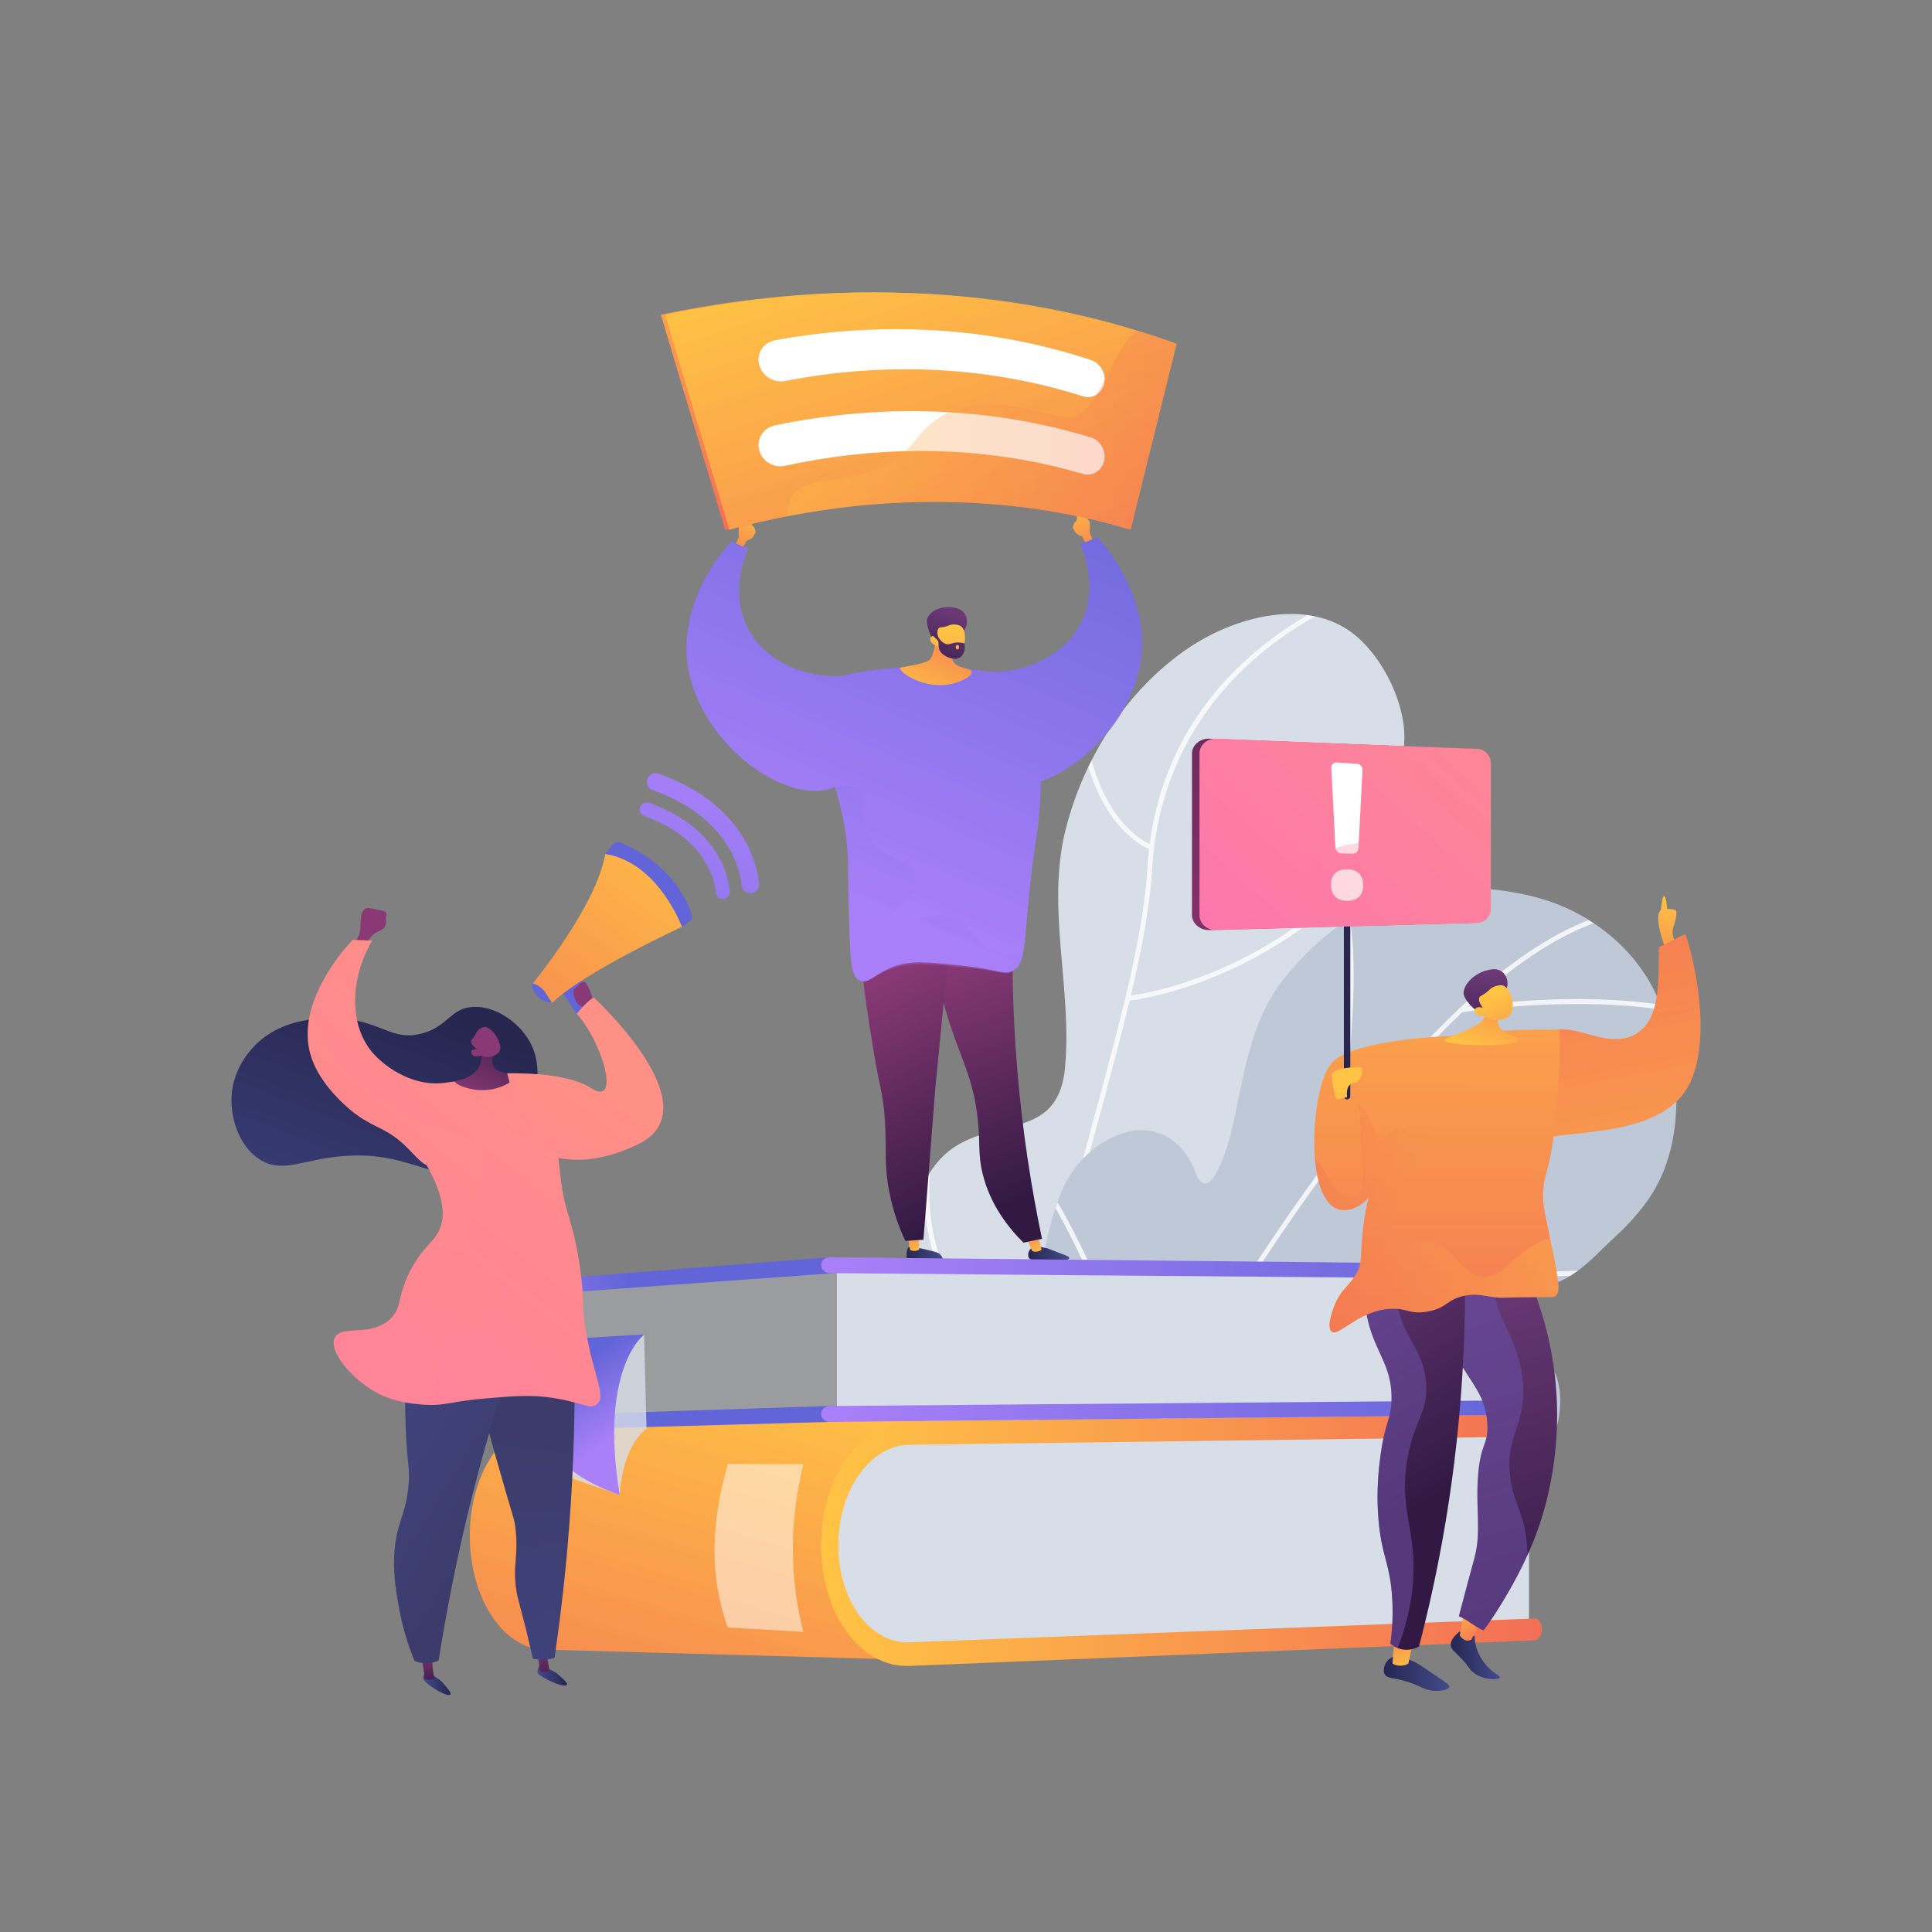 <svg xmlns="http://www.w3.org/2000/svg" xmlns:xlink="http://www.w3.org/1999/xlink" viewBox="0 0 3710 3710" xmlns:v="https://vecta.io/nano"><rect x="0" y="0" width="3710" height="3710" fill="#808080" stroke="none"/><style><![CDATA[.AM,.h,.O,.q,.c,.v,.AK,.Z,.R,.AX,.AZ{mix-blend-mode:multiply}.g,.E{mix-blend-mode:soft-light}.C{isolation:isolate}.Aa{opacity:.3}.Ab{fill:#d8dee8}]]></style><defs><clipPath id="A"><path d="M2692.44 1735.03l-28.67 2.8c-27.45 2.67-87.62 19.33-108.36-8.01-34.2-45.1 52.69-121.58 74.56-155.93 27.06-42.5 60.59-89.82 66.03-141.44 8.27-78.5-45.5-184.69-111.87-225.69-91.54-56.55-219.42-18.07-301.66 37.45-119.14 80.42-202.86 213.08-236.84 351.64-36.63 149.35 13.89 303.94-.59 455.31-22.75 237.92-359.95-65.19-294.06 560.44 14.55 138.11 38.27 289.2 115.87 407.58 32.18 49.09 96.51 117.31 160.63 113.37 90.91-5.58 86.85-134.2 115.06-193.58 32.97-69.4 90.49-124.24 154.41-165.25 81.3-52.17 175.56-98.83 207.88-197.33 20.99-63.96-10.6-129.84-51.01-179.59-22.27-27.42-69.74-58.78-62.63-99.18 5.9-33.51 52.99-58.14 77.55-75.8 75.52-54.34 148.95-112.89 216.11-177.35 60.27-57.85 162.2-145.59 153.95-239.59-6.64-75.65-84.8-75.31-146.36-69.84z" class="Ab"/></clipPath><clipPath id="B"><path d="M3196.58 1954.26c-31.81-114.64-132.52-201.46-247.74-231.43-70.15-18.25-155.8-24.42-227.35-11.97-100.64 17.52-183.71 83.17-248.46 159.26-76.08 89.4-83.2 200.2-110.4 310.25-5.33 21.58-40.5 140.39-67.14 70.76-37.14-97.1-119.96-79.97-119.98-79.97-64.8 13.4-114.61 60.99-138.57 120.87-64 159.95-44.22 367.73-30.68 535.39 6.37 78.86 16.18 157.31 27.87 235.49 2.89 19.33 16.77 35.2 35.56 40.6a49.92 49.92 0 0 0 51.7-15.5c13.22-15.44 27.07-29.62 39.89-42.09 123.3-119.99 316.35-137.75 479.25-144.93 95.11-4.19 173.47-10.24 256.34-61.31 34.43-21.22 71.86-47.28 87.82-86.06 14.44-35.08 17.25-95.16-4.5-127.78-27.09-40.63-87.24-38.07-123.05-68-57.86-48.36 93.47-82.01 123.95-91.81 48.6-15.62 80.82-54.38 117.23-87.99 27.81-25.67 53.96-53.61 74.14-85.77 61.65-98.23 54.07-230.08 24.13-338.01z" fill="#bfc8d6"/></clipPath><linearGradient id="C" x1="2060.31" y1="959.54" x2="2103.61" y2="1091.72" xlink:href="#AQ"><stop offset="0" stop-color="#ffc444"/><stop offset="1" stop-color="#f36f56"/></linearGradient><linearGradient id="D" x1="7400.11" y1="967.94" x2="7443.42" y2="1100.13" gradientTransform="translate(8851.1) rotate(-180) scale(1 -1)" xlink:href="#C"/><linearGradient id="E" x1="1889.71" y1="2405.89" x2="1958.55" y2="2405.89" gradientTransform="translate(3475.56 -160.45) rotate(174.85) scale(1 -1)" xlink:href="#AQ"><stop offset="0" stop-color="#444b8c"/><stop offset="1" stop-color="#26264f"/></linearGradient><linearGradient id="F" x1="1457.95" y1="2373.3" x2="1488.15" y2="2310.79" gradientTransform="translate(3059.63 -60.67) rotate(176.02) scale(1 -1)" xlink:href="#C"/><linearGradient id="G" x1="1472.38" y1="2351.13" x2="1548.58" y2="2351.13" gradientTransform="translate(2987.07 -210.66) rotate(167.68) scale(1 -1)" xlink:href="#E"/><linearGradient id="H" x1="1348.44" y1="2367.92" x2="1379.81" y2="2303" gradientTransform="translate(2993.59 -128.67) rotate(171.65) scale(1 -1)" xlink:href="#C"/><linearGradient id="I" x1="2027.272" y1="2281.386" x2="1855.154" y2="1829.774" xlink:href="#AQ"><stop offset="0" stop-color="#311944"/><stop offset="1" stop-color="#893976"/></linearGradient><linearGradient id="J" x1="1995.028" y1="2293.341" x2="1822.998" y2="1841.964" xlink:href="#I"/><linearGradient id="K" x1="1919.078" y1="2297.758" x2="1693.957" y2="1872.618" xlink:href="#I"/><linearGradient id="L" x1="1558.64" y1="1704.55" x2="1994.83" y2="696.69" xlink:href="#AQ"><stop offset="0" stop-color="#aa80f9"/><stop offset="1" stop-color="#6165d7"/></linearGradient><linearGradient id="M" x1="1719.47" y1="1826.63" x2="1990.46" y2="1200.48" xlink:href="#L"/><linearGradient id="N" x1="1759.103" y1="1357.793" x2="1857.421" y2="1178.291" xlink:href="#C"/><linearGradient id="O" x1="985.86" y1="1100.41" x2="933.8" y2="968.2" gradientTransform="translate(2808.6 252.48) rotate(-177.16) scale(1 -1)" xlink:href="#AQ"><stop offset="0" stop-color="#311944"/><stop offset="1" stop-color="#6b3976"/></linearGradient><linearGradient id="P" x1="1819.602" y1="1209.734" x2="1819.434" y2="1402.639" xlink:href="#C"/><linearGradient id="Q" x1="969.96" y1="1106.75" x2="917.85" y2="974.39" xlink:href="#O"/><linearGradient id="R" x1="1837.21" y1="1231.05" x2="1841" y2="1264.8" xlink:href="#AQ"><stop offset="0" stop-color="#ffc444"/><stop offset="1" stop-color="#f36f56"/></linearGradient><linearGradient id="S" x1="1800.78" y1="450.5" x2="1659.76" y2="1081.66" xlink:href="#C"/><linearGradient id="T" x1="1698.21" y1="436.2" x2="2024.77" y2="1432.92" xlink:href="#C"/><linearGradient id="U" x1="1511.22" y1="826.03" x2="2259.51" y2="826.03" xlink:href="#C"/><linearGradient id="V" x1="1452.39" y1="2578.88" x2="1146.4" y2="3609.6" xlink:href="#C"/><linearGradient id="W" x1="1576.82" y1="2957.92" x2="2960.83" y2="2957.92" xlink:href="#C"/><linearGradient id="X" x1="875.06" y1="2575.25" x2="1208.85" y2="2578.9" xlink:href="#L"/><linearGradient id="Y" x1="1576.82" y1="2435.12" x2="2960.83" y2="2435.12" xlink:href="#L"/><linearGradient id="Z" x1="1576.82" y1="2709.63" x2="2960.83" y2="2709.63" xlink:href="#L"/><linearGradient id="a" x1="1155.08" y1="2778.85" x2="1065.7" y2="2646.53" xlink:href="#L"/><linearGradient id="b" x1="739.1" y1="1905.2" x2="718.09" y2="1809" xlink:href="#I"/><linearGradient id="c" x1="-5439.49" y1="2630.78" x2="-5700.04" y2="1969.01" gradientTransform="translate(-4917.27 10.92) rotate(179.51) scale(1 -1)" xlink:href="#E"/><linearGradient id="d" x1="6459.1" y1="3256.79" x2="6515.49" y2="3256.79" gradientTransform="translate(-5454.47 15.66) rotate(-.49)" xlink:href="#E"/><linearGradient id="e" x1="1052.996" y1="3242.726" x2="1037.724" y2="3150.253" xlink:href="#I"/><linearGradient id="f" x1="6239.22" y1="3270.06" x2="6291.75" y2="3270.06" gradientTransform="translate(-5454.47 15.66) rotate(-.49)" xlink:href="#E"/><linearGradient id="g" x1="822.77" y1="3246.535" x2="820.49" y2="3161.202" xlink:href="#I"/><linearGradient id="h" x1="943.401" y1="3287.095" x2="1006.99" y2="2737.141" xlink:href="#AQ"><stop offset="0" stop-color="#40447e"/><stop offset="1" stop-color="#3c3b6b"/></linearGradient><linearGradient id="i" x1="942.801" y1="3287.03" x2="1006.38" y2="2737.076" xlink:href="#h"/><linearGradient id="j" x1="708.668" y1="2746.363" x2="966.113" y2="2907.117" xlink:href="#h"/><linearGradient id="k" x1="1151.07" y1="1949.01" x2="-96.24" y2="3517.85" xlink:href="#AQ"><stop offset="0" stop-color="#ff9085"/><stop offset="1" stop-color="#fb6fbb"/></linearGradient><linearGradient id="l" x1="991.047" y1="1955.689" x2="907.079" y2="2118.853" xlink:href="#I"/><linearGradient id="m" x1="1090.383" y1="1987.72" x2="984.963" y2="1996.646" xlink:href="#I"/><linearGradient id="n" x1="857.368" y1="1943.666" x2="-28.91" y2="5014.807" xlink:href="#k"/><linearGradient id="o" x1="1467.619" y1="-1279.472" x2="1392.966" y2="-276.511" xlink:href="#L"/><linearGradient id="p" x1="1343.569" y1="-1288.706" x2="1268.906" y2="-285.747" xlink:href="#L"/><linearGradient id="q" x1="1354.266" y1="1553.947" x2="847.455" y2="2219.144" xlink:href="#C"/><linearGradient id="r" x1="1279.199" y1="-1293.497" x2="1204.536" y2="-290.538" xlink:href="#L"/><linearGradient id="s" x1="1136.94" y1="1993.51" x2="1123.07" y2="1929.96" xlink:href="#I"/><linearGradient id="t" x1="1365.73" y1="1443.33" x2="1120.29" y2="2362.51" xlink:href="#L"/><linearGradient id="u" x1="1389.94" y1="1449.8" x2="1144.51" y2="2368.98" xlink:href="#L"/><linearGradient id="v" x1="1151.06" y1="2072.86" x2="293.46" y2="3151.54" xlink:href="#k"/><linearGradient id="w" x1="-1637.68" y1="3314.92" x2="-1546.1" y2="3314.92" gradientTransform="translate(1088.67 -58.46) rotate(177.34) scale(1 -1)" xlink:href="#E"/><linearGradient id="x" x1="-1566.5" y1="3205.4" x2="-1612.5" y2="3289.55" gradientTransform="translate(1088.67 -58.46) rotate(177.34) scale(1 -1)" xlink:href="#C"/><linearGradient id="y" x1="-1738.11" y1="3303.37" x2="-1576.17" y2="2597.02" gradientTransform="translate(1088.67 -58.46) rotate(177.34) scale(1 -1)" xlink:href="#O"/><linearGradient id="z" x1="-1537.69" y1="3213.86" x2="-1411.68" y2="3213.86" gradientTransform="translate(1245.52) rotate(-180) scale(1 -1)" xlink:href="#E"/><linearGradient id="AA" x1="-1469.11" y1="3207.46" x2="-1420.55" y2="3106.95" gradientTransform="translate(1245.52) rotate(-180) scale(1 -1)" xlink:href="#C"/><linearGradient id="AB" x1="-1735.87" y1="3303.89" x2="-1573.93" y2="2597.54" gradientTransform="translate(1088.67 -58.46) rotate(177.34) scale(1 -1)" xlink:href="#L"/><linearGradient id="AC" x1="-1543.43" y1="2855.62" x2="-1257.34" y2="2404.62" gradientTransform="translate(1245.52) rotate(-180) scale(1 -1)" xlink:href="#O"/><linearGradient id="AD" x1="-1506.58" y1="2879" x2="-1220.49" y2="2428" gradientTransform="translate(1245.52) rotate(-180) scale(1 -1)" xlink:href="#L"/><linearGradient id="AE" x1="-1364.7" y1="1723.46" x2="-1325.1" y2="1928.22" gradientTransform="translate(1849.57) rotate(-180) scale(1 -1)" xlink:href="#C"/><linearGradient id="AF" x1="-812.06" y1="1383.49" x2="-803.85" y2="2777.28" gradientTransform="translate(1849.57) rotate(-180) scale(1 -1)" xlink:href="#C"/><linearGradient id="AG" x1="3247.038" y1="2919.388" x2="2988.537" y2="1549.724" xlink:href="#C"/><linearGradient id="AH" x1="-929.92" y1="1384.19" x2="-921.71" y2="2777.97" gradientTransform="translate(1849.57) rotate(-180) scale(1 -1)" xlink:href="#C"/><linearGradient id="AI" x1="13837.95" y1="-5700.89" x2="13845.89" y2="-5912.45" gradientTransform="translate(-11864.63 2001.47) rotate(19.79) scale(1 .87)" xlink:href="#C"/><linearGradient id="AJ" x1="-11291.71" y1="928.09" x2="-11348.39" y2="784.14" gradientTransform="translate(-8111.84 4901.75) rotate(160.59) scale(1 -1)" xlink:href="#O"/><linearGradient id="AK" x1="2860.328" y1="1910.204" x2="2937.56" y2="2099.382" xlink:href="#C"/><linearGradient id="AL" x1="3061.18" y1="1052.37" x2="2099.38" y2="2117.76" xlink:href="#AQ"><stop offset="0" stop-color="#311944"/><stop offset="1" stop-color="#a03976"/></linearGradient><linearGradient id="AM" x1="3072.34" y1="1054.11" x2="2113.4" y2="2116.32" xlink:href="#k"/><linearGradient id="AN" x1="3161.72" y1="1160.5" x2="2244.81" y2="2176.17" xlink:href="#k"/><linearGradient id="AO" x1="2587.31" y1="2092.72" x2="2593.33" y2="2433.2" xlink:href="#AQ"><stop offset="0" stop-color="#ffc444"/><stop offset=".65" stop-color="#f78c50"/><stop offset="1" stop-color="#f36f56"/></linearGradient><linearGradient id="AP" x1="-1143.17" y1="2339.08" x2="-675.45" y2="2339.08" gradientTransform="translate(1849.57) rotate(-180) scale(1 -1)" xlink:href="#C"/><linearGradient id="AQ" gradientUnits="userSpaceOnUse"/></defs><g class="C"><path d="M2692.44 1735.03l-28.67 2.8c-27.45 2.67-87.62 19.33-108.36-8.01-34.2-45.1 52.69-121.58 74.56-155.93 27.06-42.5 60.59-89.82 66.03-141.44 8.27-78.5-45.5-184.69-111.87-225.69-91.54-56.55-219.42-18.07-301.66 37.45-119.14 80.42-202.86 213.08-236.84 351.64-36.63 149.35 13.89 303.94-.59 455.31-22.75 237.92-359.95-65.19-294.06 560.44 14.55 138.11 38.27 289.2 115.87 407.58 32.18 49.09 96.51 117.31 160.63 113.37 90.91-5.58 86.85-134.2 115.06-193.58 32.97-69.4 90.49-124.24 154.41-165.25 81.3-52.17 175.56-98.83 207.88-197.33 20.99-63.96-10.6-129.84-51.01-179.59-22.27-27.42-69.74-58.78-62.63-99.18 5.9-33.51 52.99-58.14 77.55-75.8 75.52-54.34 148.95-112.89 216.11-177.35 60.27-57.85 162.2-145.59 153.95-239.59-6.64-75.65-84.8-75.31-146.36-69.84z" class="Ab"/><g clip-path="url(#A)"><g class="E" opacity=".8" fill="#fff"><path d="M2207.91 3295.99c-.93 0-1.86-.28-2.68-.86-155.18-110.84-228.21-280.08-223.27-517.38 4.31-206.88 64.95-431.36 123.6-648.44 46.18-170.95 89.8-332.43 97.75-462.12 6.36-103.91 36.03-198.17 88.19-280.15 41.71-65.56 97.8-123.43 166.7-171.99 117.21-82.6 232.65-110.02 233.8-110.29 2.48-.58 4.96.97 5.54 3.45s-.97 4.96-3.45 5.54c-1.14.26-115.09 27.37-230.84 109.03-106.56 75.18-236.56 213.4-250.74 444.98-8 130.63-51.74 292.54-98.05 463.96-115.41 427.19-246.21 911.39 96.13 1155.91 2.07 1.48 2.55 4.36 1.07 6.44a4.61 4.61 0 0 1-3.76 1.93z"/><path d="M2211.57 1632.1a4.67 4.67 0 0 1-1.42-.22c-1.24-.4-30.78-10.25-63.09-48.67-29.47-35.03-66.95-101.73-78.19-220.48-.24-2.54 1.62-4.79 4.16-5.03a4.62 4.62 0 0 1 5.03 4.16c10.96 115.88 47.14 180.78 75.55 214.81 30.66 36.72 59.1 46.34 59.38 46.43a4.62 4.62 0 0 1 2.96 5.81 4.61 4.61 0 0 1-4.38 3.19zm-46.14 289.96a4.61 4.61 0 0 1-4.58-4.15 4.62 4.62 0 0 1 4.12-5.06c.79-.08 79.94-8.59 183.68-54.37 95.64-42.21 232.37-125.65 340.6-283.5 1.44-2.1 4.31-2.64 6.41-1.2s2.64 4.31 1.2 6.41c-109.55 159.78-247.98 244.2-344.83 286.88-105 46.27-185.32 54.87-186.12 54.95-.16.02-.32.02-.47.02zm-166.54 707.5c-.51 0-1.03-.09-1.53-.26-3.21-1.13-79.42-28.63-142.37-105.65-36.99-45.25-61.48-98.21-72.78-157.4-14.09-73.76-7.61-157.41 19.26-248.62.72-2.44 3.28-3.84 5.73-3.12a4.62 4.62 0 0 1 3.12 5.73c-59.74 202.79-4.94 327.95 51.55 397.24 61.29 75.18 137.8 102.85 138.57 103.12 2.4.85 3.66 3.48 2.81 5.89a4.61 4.61 0 0 1-4.35 3.08zm26.84-155.71a4.62 4.62 0 0 1-4.57-4.01c-.33-2.53 1.45-4.84 3.97-5.18 3.69-.49 369.95-50.24 459.69-188.83a4.62 4.62 0 0 1 6.38-1.37 4.62 4.62 0 0 1 1.37 6.38c-38.76 59.85-129.12 110.53-268.57 150.63-103.38 29.72-196.74 42.21-197.67 42.34-.2.03-.41.04-.61.04z"/></g></g><path d="M3196.58 1954.26c-31.81-114.64-132.52-201.46-247.74-231.43-70.15-18.25-155.8-24.42-227.35-11.97-100.64 17.52-183.71 83.17-248.46 159.26-76.08 89.4-83.2 200.2-110.4 310.25-5.33 21.58-40.5 140.39-67.14 70.76-37.14-97.1-119.96-79.97-119.98-79.97-64.8 13.4-114.61 60.99-138.57 120.87-64 159.95-44.22 367.73-30.68 535.39 6.37 78.86 16.18 157.31 27.87 235.49 2.89 19.33 16.77 35.2 35.56 40.6a49.92 49.92 0 0 0 51.7-15.5c13.22-15.44 27.07-29.62 39.89-42.09 123.3-119.99 316.35-137.75 479.25-144.93 95.11-4.19 173.47-10.24 256.34-61.31 34.43-21.22 71.86-47.28 87.82-86.06 14.44-35.08 17.25-95.16-4.5-127.78-27.09-40.63-87.24-38.07-123.05-68-57.86-48.36 93.47-82.01 123.95-91.81 48.6-15.62 80.82-54.38 117.23-87.99 27.81-25.67 53.96-53.61 74.14-85.77 61.65-98.23 54.07-230.08 24.13-338.01z" fill="#bfc8d6"/><g clip-path="url(#B)"><g class="E" opacity=".8" fill="#fff"><path d="M2015.03 3144.69a4.55 4.55 0 0 1-1.96-.44 4.63 4.63 0 0 1-2.21-6.14c1.52-3.22 154.19-325.81 364.89-656.44 123.81-194.28 243.16-353.32 354.73-472.69 139.89-149.68 268.08-237.22 381-260.21 2.51-.51 4.93 1.1 5.44 3.6a4.61 4.61 0 0 1-3.6 5.44c-111.01 22.6-237.55 109.22-376.1 257.46-111.18 118.96-230.18 277.55-353.69 471.35-210.39 330.14-362.81 652.2-364.33 655.41-.79 1.67-2.45 2.65-4.18 2.65z"/><path d="M2563.73 2221.54c-.24 0-.49-.02-.73-.06-2.52-.4-4.23-2.77-3.83-5.28.7-4.35 68.68-435.89 1.17-508.71-1.73-1.87-1.62-4.79.25-6.52s4.79-1.62 6.52.25c70.53 76.09 4.04 498.49 1.17 516.44-.36 2.27-2.32 3.89-4.55 3.89zm806.72-223.44a4.62 4.62 0 0 1-2.44-.7c-180.97-113.11-557.46-54.04-561.25-53.43-2.52.4-4.88-1.31-5.29-3.82-.41-2.52 1.31-4.88 3.82-5.29.95-.15 96.67-15.38 213.71-16.27 108.29-.85 257.63 10.82 353.89 70.99a4.62 4.62 0 0 1-2.45 8.53zm-1203.53 851.96a4.7 4.7 0 0 1-1.05-.12c-2.48-.58-4.03-3.05-3.45-5.54 49.39-213.45-135.81-524.65-137.69-527.76-1.31-2.18-.61-5.02 1.57-6.33 2.19-1.31 5.02-.61 6.33 1.57.47.79 47.83 79.92 88.36 184.65 37.51 96.93 76.7 236.33 50.41 349.95a4.61 4.61 0 0 1-4.49 3.57zm153.12-265.59c-1.94 0-3.74-1.23-4.38-3.17a4.62 4.62 0 0 1 2.94-5.83c1.66-.55 167.79-55.03 369.01-94.51 186.05-36.5 441.05-67.25 599.37-6.48 2.38.91 3.57 3.58 2.65 5.96-.91 2.38-3.58 3.57-5.96 2.65-156.27-59.98-409.43-29.34-594.28 6.92-200.65 39.36-366.24 93.67-367.89 94.21-.48.16-.97.23-1.45.23z"/></g></g><path d="M2087.6 1048.19l-9.77-18.39s-8.99-1.85-13.07-8.28l-4.08-6.43s-2.04-6.75 5.36-14.08c1.67-1.65 2.54-3.97 2.2-6.3l-3.48-24.96c-.27-2.42.72-5.31 1.79-7.61.73-1.57 2.99-1.41 3.45.26l7.84 28.83s6.28-1.58 8.44 3.7c0 0 5.43 3.24 6.24 8.88s0 19.29 0 19.29l8.6 19.4-13.49 5.68z" fill="url(#C)"/><path d="M1423.7 1056.6l9.77-18.39s8.99-1.85 13.07-8.28l4.08-6.43s2.04-6.75-5.36-14.08c-1.67-1.65-2.54-3.97-2.2-6.3l3.48-24.96c.27-2.42-.72-5.31-1.79-7.61-.73-1.57-2.99-1.41-3.45.26l-7.84 28.83s-6.28-1.58-8.44 3.7c0 0-5.43 3.24-6.24 8.88s0 19.29 0 19.29l-8.6 19.4 13.49 5.68z" fill="url(#D)"/><path d="M1744.86 2395.14c-3.57 3.28-3.8 10.95-3.94 15.97-.07 2.24-.1 3.36.2 4.13 2.17 5.63 13.33 5.55 30.89 6.27 27.75 1.14 36.09 2.81 38-1.43 1.79-3.97-3.49-9.97-4.08-10.63-3.19-3.55-6.91-4.69-14.08-6.57-13.27-3.49-22.21-5.3-24.91-5.85-16.89-3.42-19.72-4.05-22.06-1.89z" fill="url(#E)"/><path d="M1764.32,2367.47l1.08,31.59c-.86,1.48-10.45,5.53-17.67,1.23l-5.44-31.28,22.03-1.53Z" fill="url(#F)"/><path d="M1979.25 2397.99c-4.97 4.74-6.55 13.84-2.72 18.56 3.76 4.64 9.98 1.62 27.06 2.99 18.29 1.47 22.85 5.86 35.48 3.21 5.1-1.08 14.17-3.86 14.19-7.32.02-2.43-4.44-3.92-19.27-9.55-21.06-8-20.94-8.37-25.46-9.33-11.34-2.4-22.72-4.82-29.28 1.43z" fill="url(#G)"/><path d="M1992.59,2369.9l7.56,29.82c-.78,1.54-10.42,6.31-18.25,2.57l-12.06-29.19,22.76-3.21Z" fill="url(#H)"/><path d="M1946.69 1722.92c-4.17 98.7-3.33 209.97 6.79 331.32 10 119.94 27.31 228.74 47.47 324.66l-35.68 7.28c-28.27-28.16-63.46-72-78.27-132.17-9.19-37.34-4.4-56.05-9.01-101.64-7.34-72.59-28.24-111.49-48.77-170.78-18.45-53.27-39.43-131.15-47.27-234.2l164.74-24.47z" fill="url(#I)"/><path class="O Aa" d="M1930.26 2184.21c-13.1-49.79-38.33-62.96-39.22-109.96-.64-33.25 11.81-35.96 10.98-67.79-1.25-48.27-30.7-73.58-45.5-103.94-15.63-32.07-21.61-83.57 20.5-169.25l-95.08 14.12c7.84 103.05 28.82 180.93 47.27 234.2 20.53 59.29 41.43 98.19 48.77 170.78 4.61 45.59-.18 64.29 9.01 101.64 14.81 60.17 50.01 104.01 78.27 132.17l9.07-1.85c-30.56-35.02-41.34-66.29-44.08-91.66-4.46-41.28 13.2-58.25 0-108.46z" fill="url(#J)"/><path d="M1833.2 1709.53l-37.32 382.38-22.6 288.64-34.72 2.42c-10.01-21.28-23.08-53.7-31.02-94.77-9.65-49.89-5.25-78.98-7.91-130.29-2.99-57.55-11.1-70.49-22.79-143.52-23.73-148.21-35.59-222.31 2.04-266 12.22-14.18 50.02-49.38 154.31-38.85z" fill="url(#K)"/><path d="M2107.26 1031.39l-32.52 13.75c5.36 12.44 35.27 84.89.76 152.15-30.04 58.55-99.73 95.3-178.14 92.51-14.36-2.34-29.37-4.35-44.99-5.94-7.48-1.7-14.99-3.72-22.49-6.18l-.22 4.22-21.64-1.23c-45.72-1.88-88.11.62-126.6 5.58v-.17c-.34.11-.69.2-1.03.31a756.19 756.19 0 0 0-67.06 11.81c-78.17 2.58-147.57-34.12-177.53-92.52-34.5-67.26-4.6-139.71.76-152.15l-32.52-13.75c-14.69 16.17-105.41 119.13-81.88 246.3 27.11 146.57 191.24 263.7 281.55 225.2l.68 2.24c14.09 48.14 23.58 93.9 24.4 148.28.28 17.74.08 67.24 3 140.1 1.93 47.24 3.9 74.3 19.59 81.33 1.68.74 3.29 1.19 4.89 1.36a19.06 19.06 0 0 0 4.27-.12c13.18-2.05 27.97-18.98 60.14-29.86 29.12-9.86 58.49-7.19 115.99-1.48 85.77 8.5 91.84 20.62 108.68 10.56 9.9-5.92 15.12-14.5 18.57-30.11 5.63-25.06 6.78-68.22 15.77-147.5 9-78.86 12.82-79.72 16.76-135.59a1250.16 1250.16 0 0 0 2.49-50.05c82.13-28.95 170.92-118.39 190.22-222.76 23.52-127.17-67.19-230.13-81.88-246.3z" fill="url(#L)"/><path class="R Aa" d="M1964.97 1833.5c-3.49 17.21-8.71 26.12-19.63 32.08-16.84 9.16-22.92-1.89-108.68-9.61-57.5-5.18-86.87-7.6-115.99 1.36-32.16 9.94-46.95 25.3-60.14 27.15a17.96 17.96 0 0 1-4.27.12c-1.6-.16-3.2-.62-4.89-1.36-15.69-7.02-17.66-34.09-19.59-81.33-2.92-72.87-2.71-122.36-3-140.1-.82-54.38-10.31-100.14-24.4-148.28 21.52-6.98 33.68-4.81 40.95-.21 23.33 14.66-2.18 53.72 24.11 95.95 27.77 44.52 79.52 38.73 87.37 71.26 9.9 40.91-64.32 82.4-54.22 95.95 9.69 12.98 71.84-33.89 128.03-13.72 39.43 14.13 39.19 48.06 81.37 64.4 17.17 6.69 35.03 7.97 51.92 6.41.37 0 .7-.04 1.07-.08z" fill="url(#M)"/><path d="M1800.31,1200.14c-.92,20.45-4.07,36.53-6.82,47.52-3.15,12.59-5.11,15.78-7.52,18.32-3.63,3.83-9,6.92-38.67,12.62-16.15,3.1-18.19,2.88-18.63,4.45-2.13,7.62,39.93,36.24,85.16,32.3,27.69-2.41,53.52-16.75,52.43-25.07-1.1-8.37-28.79-5.39-36.17-20.81-5.13-10.73,2.04-25.19,10.23-37.05-6.57-14.07-33.44-18.2-40.01-32.27Z" fill="url(#N)"/><path d="M1850.88 1210.94c6.94-8.27 8.15-23.28 1.18-33.19-5.99-8.52-16.05-10.23-22.07-11.25-17.45-2.96-39.99 3.18-48.55 18.93-5.08 9.33 3.74 29.75 5.09 33.41 1.54 4.14 4.64 5.69 7.41 8.91l19.65 23.37c.99-3.28 2.43-7.34 4.63-11.7.84-1.68 4.22-8.23 9.08-13.55 9.74-10.67 16.99-7.09 23.58-14.93z" fill="url(#O)"/><path d="M1799.26 1240.84s10.53 19.55 33.59 19.28c20.64-.24 26.12-46.21 13.5-56.7-4.21-3.5-12.92-5.33-20.16-3.71-4.28.96-5.8 2.63-12.82 4.06-6.48 1.32-8.24.51-10.26 2.03-2.52 1.9-4.55 6.78-1.25 20.49-3.71-4.18-8.34-5.96-11.76-4.56-.55.22-2.01 1.11-2.88 2.52-3.16 5.12 1.3 12.1 12.05 16.59z" fill="url(#P)"/><path d="M1802.33 1202.99c.95.79-2.28 4.33-2.78 9.56-.98 10.15 8.66 22.9 19.1 24.5 6.18.94 8.08-2.71 18.4-3.24 6.39-.33 11.64.76 14.92 1.66 2.63 11.32-1 22.28-8.73 27.04-8.32 5.13-18.39 1.21-22.61-.43-2.82-1.1-11.85-4.59-16.2-13.27-4.53-9.05.66-14.08-4.77-20.32-2.74-3.15-6.47-4.65-9.86-10.65-.92-1.63-1.52-3.06-1.88-4.02 5.61-5.34 13.01-11.98 14.39-10.83z" fill="url(#Q)"/><ellipse cx="1838.55" cy="1242.93" rx="3.34" ry="4.24" fill="url(#R)"/><path d="M2251.3 660.09l-87.86 354.8c-.16.74.2-.74 0 0-116.82-34.95-242.13-50.93-371.56-51.3-91.55-.25-185.41 8.38-280.42 26.33-37.01 6.98-73.56 17.37-110.86 27.23-2.55.66-5.67-.7-8.21 0l-123.35-412.71c138.87-29.12 275.57-43.09 408.07-42.84 177.15.37 346.87 26.12 504.31 75 23.58 7.31 46.87 15.16 69.87 23.49z" fill="url(#S)"/><path d="M2259.51 660.09l-88.39 357.06-7.68-2.26c-117.06-34.21-242.05-51.67-371.56-51.3-91.68.29-185.62 9.45-280.66 27.97-36.72 7.11-73.65 15.65-110.61 25.59l-.62-2.01-122.73-410.7c136-28.55 269.9-42.51 399.86-42.84 178.06-.41 348.64 24.77 506.94 73.32 25.47 7.76 50.65 16.18 75.45 25.18z" fill="url(#T)"/><path d="M2120.15 737.4c-4.85 18.97-22.99 29.26-40.79 23.6-177.03-56.39-372.82-67.88-572.11-29.32-21.35 4.12-43.44-9.37-49.34-30.98h0c-5.95-21.63 7.9-43.26 30.86-47.42 211.82-38.42 419.16-23.8 606 37.97 18.94 6.26 30.18 27.21 25.38 46.15h0zm0 148.15c-4.85 19.09-22.99 29.81-40.79 24.58-177.03-52.13-372.82-58.91-572.11-15.56-21.35 4.63-43.44-8.33-49.34-29.79h0c-5.95-21.48 7.9-43.45 30.86-48.16 211.82-43.51 419.16-33.88 606 23.4 18.94 5.79 30.18 26.5 25.38 45.54h0z" fill="#fff"/><path class="Z Aa" d="M2259.51 660.09l-88.39 357.06-7.68-2.26c-.16.74.2-.74 0 0-116.82-34.95-242.13-50.93-371.56-51.3-91.68.29-185.62 9.45-280.66 27.97l.24-1.64 3.53-20.45c13.35-78.49 157.11-12.9 245.17-126.88s228.21-48.26 284.68-41.07c56.48 7.19 73.81-86.83 122.2-150.95 4.44-5.87 9.28-10.47 14.38-13.96a28.26 28.26 0 0 1 2.63-1.68c25.47 7.76 50.65 16.18 75.45 25.18z" fill="url(#U)"/><path d="M1726.01,3186.69l-683.76-19.06c-77.98-3.56-140.07-101.22-140.07-217.76v-1.28c0-116.54,62.09-212.63,140.07-214.22l731.61-24.75-47.85,477.06Z" fill="url(#V)"/><path d="M2936.08,3129.43l-1135.55,44.78c-106.23,4.19-193.44-73.44-193.44-173.44v-67.84c0-100,87.21-182.08,193.44-183.32l1135.55-13.19v393.01Z" class="Ab"/><path d="M2947.07 3149.94l-1201.05 49.14c-92.83 3.8-169.19-99.37-169.19-230.03v-1.44c0-130.66 76.36-237.73 169.19-238.68l1201.05-12.28c7.61-.08 13.77 9.23 13.77 20.78s-6.16 21.01-13.77 21.11l-1201.05 15.84c-74.74.99-136.09 87.29-136.09 192.39v1.43c0 105.09 61.35 188.26 136.09 185.43l1201.05-45.58c7.61-.29 13.77 8.85 13.77 20.4s-6.16 21.18-13.77 21.49z" fill="url(#W)"/><path class="c Aa Ab" d="M1684.99,2717.48l-650.89,14.66c-59.82,1.35-107.52-46.02-107.52-105.77v-40.53c0-59.75,47.7-111.17,107.52-114.9l650.89-40.63v287.17Z"/><path d="M1593.4,2730.5l-551.15,15.41c-77.98,1.59-140.07-60.29-140.07-137.91v-.85c0-77.62,62.09-144.76,140.07-149.79l551.15-43.1c9.67-.61,121.79,6.64,121.79,15.13s-104.72,14.93-114.32,15.5l-558.61,40.36c-63.01,3.79-113.38,57.93-113.38,120.76v.86c0,62.83,50.37,112.7,113.38,111.14l551.15-18.09c9.6-.25,121.79,8.39,121.79,16.88s-112.13,13.47-121.79,13.69Z" fill="url(#X)"/><path d="M2936.08 2702.81l-1328.99 12.27v-286.36l1328.99 12.35v261.74z" class="Ab"/><path d="M2947.07 2455.99l-1353.67-11.16c-9.15-.08-16.57-6.99-16.57-15.44s7.42-15.23 16.57-15.13l1353.67 13.83c7.61.08 13.77 6.38 13.77 14.08s-6.16 13.88-13.77 13.82z" fill="url(#Y)"/><path d="M2947.07 2716.66L1593.4 2730.5c-9.15.09-16.57-6.68-16.57-15.13s7.42-15.36 16.57-15.44l1353.67-11.16c7.61-.06 13.77 6.13 13.77 13.82s-6.16 14-13.77 14.08z" fill="url(#Z)"/><path class="g" d="M1542.75 3133.68l-145.33-8.3c-35.12-100.12-32.47-196.68 0-314.14l145.33.44c-29.14 119.92-24.7 225.98 0 322z" fill="#fff" opacity=".5"/><path class="h Ab" d="M1241.49,2743.66l-4.62-181.28-166.84,183.66s-90.15,48.59-74.67,133.91l103.13-41.03,91.61,31.74s2.3-89.61,51.38-127Z" opacity=".8"/><path d="M1051.28,2573.72l185.59-11.34s-87.29,66.32-46.76,308.29c0,0-79.34-25.2-113.86-68.35l-80.89,77.64s-49.39-215.13,55.91-306.23Z" fill="url(#a)"/><path d="M682.16 1808.19s8.78-9.77 9.7-24.74-1.22-44.9 20.77-39.1 33.6 1.53 28.1 18.63c0 0 6.72 17.48-14.05 25.85-20.77 8.36-23.52 30.05-23.52 30.05l-21-10.69z" fill="url(#b)"/><path d="M444.58,2106.51c2.57-56.44,38.46-92.6,47.41-101.35,53.49-52.25,129.01-50.23,153.18-49.58,85.76,2.3,105.13,44.87,164.97,29.02,50.66-13.41,54.56-48.63,98.17-51.01,45.59-2.49,93.4,33.15,112.54,73.65,36.9,78.08-20.68,199.76-102.85,236.48-85.38,38.16-131.56-44.79-288.1-20.3-57.09,8.93-90.55,26.16-127.55,5.25-40.53-22.9-59.83-77.16-57.78-122.17Z" fill="url(#c)"/><path d="M1036.72 3197.91s-4.53 4.31-4.47 11.86c.02 2.25 1.06 4.39 2.89 5.81 4.03 3.12 12.92 9.25 26.74 14.88 19.55 7.95 26.13 7.18 26.92 3.92s-9.3-12.04-17.96-19.71c-8.65-7.67-34.13-16.76-34.13-16.76z" fill="url(#d)"/><path d="M1030.25,3167.63s6.42,29.48,5.98,40.26c0,0,7.85,6.84,18.89-.16,0,0-5.9-26.92-3.2-38.12l-21.67-1.98Z" fill="url(#e)"/><path d="M818.59 3209.91s-5.08 3.64-6.07 11.13a7.4 7.4 0 0 0 2.06 6.16c3.56 3.64 11.52 10.95 24.43 18.43 18.27 10.58 24.89 10.73 26.12 7.61s-7.55-13.21-15.06-22-31.48-21.32-31.48-21.32z" fill="url(#f)"/><path d="M809.21,3182.73s6.42,29.48,5.98,40.26c0,0,7.85,6.84,18.89-.16,0,0-5.9-26.92-3.2-38.12l-21.67-1.98Z" fill="url(#g)"/><path d="M1101.82 2550.03a3600.89 3600.89 0 0 1-2.75 284.57c-6.2 125.91-18.58 242.65-34.28 348.99a85.19 85.19 0 0 1-23.77 3.31c-6.85-.03-12.81-.88-17.61-1.92l-12.88-54.73-16.05-61.95c-13.46-59.79 3.4-76.87-5.32-138.61-1.91-13.54-2.67-12.33-21.35-77.42-23.29-81.15-35.06-121.71-40.62-152.79-14.91-83.42-22.37-125.14.78-151.07 30.26-33.9 101.32-29.26 173.84 1.62z" fill="url(#h)"/><path class="q Aa" d="M1044.7 3133.06c-9.93-27.44 6.97-41.58 6.48-89.04-.42-40.94-13.16-45.94-17.34-91.94-3.83-42.17 5.4-54.26 7.48-93.19 3.93-73.38-25.24-97.73-31.32-153.91-4.18-38.68 2.35-95.04 53.3-168.91-58.1-17.34-110.49-15.51-135.34 12.33-23.15 25.94-15.7 67.65-.78 151.07 5.56 31.08 17.33 71.64 40.62 152.79 18.68 65.09 19.44 63.88 21.35 77.42 8.72 61.73-8.14 78.81 5.32 138.61 3.25 14.42 5.7 19.99 16.05 61.95l12.88 54.73c4.8 1.04 10.76 1.89 17.61 1.92a84.82 84.82 0 0 0 23.77-3.31l2.84-19.6c-9.85-8.04-18.3-18.15-22.93-30.92z" fill="url(#i)"/><path d="M1006.58,2544.63c-34.75,96.9-68.56,204.56-98.43,322.3-29.04,114.48-50.26,222.33-65.78,321.65-4.6,2.16-13.37,5.53-24.79,5.39-9.74-.12-17.35-2.75-21.8-4.69-11.71-28.99-24.01-66.72-31.48-111.89-4.8-28.99-10.03-60.58-6.52-101.24,4.67-54.02,19.46-62.68,25.91-116.11,4.82-39.93-1.91-47.76-4-105.51-3.25-89.56-4.93-135.72,17.2-167.77,47.53-68.86,186.64-46.16,209.69-42.14Z" fill="url(#j)"/><path d="M1125.52 2558.55c-10.45-59.01-1.93-56.1-11.73-124.25-12.83-89.22-28.85-103.99-36.48-166.67-4.51-37.05-16.77-126.88.18-197.94-36.38-8.5-75.26-11.22-163.17 2.56a264.75 264.75 0 0 0-31.58 6.95c-9.06-5.52-21.63 1.15-45.39 1.19-53.99.07-100.83-34.41-121.98-59.07-43.8-51.07-45.09-138.81-.64-215.17l-37.35-1.27c-8.06 8.25-114.02 119.55-79.65 224.95 19.49 59.77 80.21 105.71 84.42 108.83 38.92 28.86 62.22 27.18 101.38 66.76 11.05 11.17 26.16 28.44 35.65 31.85 36.06 63.03 35.6 101.39 23.85 125.97-11.85 24.78-34 33.16-57.53 81.94-23.35 48.39-13.44 64.78-34.53 86.05-37.84 38.15-95.61 11.52-108.05 37.65-12.22 25.67 31.31 77 75.47 102.63 34.96 20.29 68.66 23.52 92.38 25.55 43.08 3.68 50.1-5.56 122.37-11.67 54.11-4.58 84.71-7.17 125.49-1.41 56.46 7.98 74.38 23.77 87.88 12.42 17.74-14.93-5.92-52.93-20.96-137.85z" fill="url(#k)"/><path d="M921.25,2009.62c2.8,7.52,6.57,24.15-1.43,39.23-7,13.21-20.16,19.1-25.42,21.51-12.72,5.83-20.41,4.19-20.74,6.6-.72,5.34,35.83,22.27,73.41,14.38,22.09-4.63,42.94-17.5,41.49-24.61-1.63-7.97-30.01-2.18-39.93-17.57-6.34-9.83-2.34-23.97,2.69-35.3-7.36-6.09-22.69,1.85-30.06-4.25Z" fill="url(#l)"/><path d="M923.13 2027.37s18.78 8.38 33.74-5.35c13.37-12.27-10.89-49.61-25.5-50.05-4.88-.14-11.7 3.58-15.47 9.02-2.23 3.21-2.22 5.35-5.97 10.51-3.46 4.77-5.11 5.21-5.52 7.52-.51 2.89 1.12 7.72 11.6 15.98-4.98-.94-9.1.45-10.51 3.5-.22.49-.65 2.01-.37 3.57 1.03 5.67 8.2 8.26 18 5.29z" fill="url(#m)"/><g class="v Aa"><path d="M846.43 2608.56c31.29-63.1 110.64-69.27 114.2-119.53 2.6-36.77-39.27-41.74-55.91-94.7-25.01-79.63 50.04-130.83 23.47-185.55-18.15-37.37-57.58-22.57-149.21-70.53-42.77-22.38-110.66-57.92-149.71-128.97-15.88-28.9-23.86-57.99-27.52-84.06-11.23 32.75-15.64 69.01-4.03 104.61 19.49 59.77 80.21 105.71 84.42 108.83 38.92 28.86 62.22 27.18 101.38 66.76 11.05 11.17 26.16 28.44 35.65 31.85 36.06 63.03 35.6 101.39 23.85 125.97-11.85 24.78-34 33.16-57.53 81.94-23.35 48.39-13.44 64.78-34.53 86.05-37.84 38.15-95.61 11.52-108.05 37.65-12.22 25.67 31.31 77 75.47 102.63 34.96 20.29 68.66 23.52 92.38 25.55 10.87.93 19.44 1.03 27.35.57-7.82-40.02-1.88-68.47 8.34-89.08z" fill="url(#n)"/></g><path d="M1170.6 1655.85l-8.37-15.87 14.66-18.39c3.27-4.1 8.82-5.61 13.71-3.72 25.93 9.97 105 46.99 137.98 137.38 1.73 4.75.31 10.07-3.56 13.32-7.03 5.9-15.49 11.23-15.49 11.23l-138.92-123.95z" fill="url(#o)"/><path d="M1111.89,1866.96l16.33,53.25s2.4,15.68,5.67,21.47c-5.23,8.9-20.3,14.65-20.3,14.65l-38.23-57.78,34.7-31.56,1.84-.04Z" fill="url(#p)"/><path d="M1023.02 1888.61s122.61-148.86 139.21-248.63c101.55 15.49 147.29 139.82 147.29 139.82s-190.41 88.03-249.32 146.2c-23.82-2.37-37.18-37.39-37.18-37.39z" fill="url(#q)"/><path d="M1045.39 1903.21s-8.63-11.86-22.37-14.6c-6.08-1.51 3.5 35.39 37.18 37.39l-14.81-22.79z" fill="url(#r)"/><path d="M1100.68,1902.18s18.82-23.95,24.56-14.43c5.74,9.51,20.52,36.61,6.24,44.05-14.28,7.45-29.77-5.35-30.8-29.62Z" fill="url(#s)"/><path d="M1228.58 1556.63c.79 4.68 4.03 8.79 8.82 10.48 132.06 46.46 137.05 145.26 137.09 146.22.25 7.44 6.51 13.26 13.95 13s13.26-6.51 13-13.94c-.16-4.82-5.86-118.2-155.09-170.7-7.02-2.47-14.72 1.22-17.19 8.24-.79 2.23-.95 4.54-.58 6.71z" fill="url(#t)"/><path d="M1242.45 1504.36c.99 5.81 5.01 10.93 10.97 13.03 164.22 57.78 170.43 180.63 170.48 181.83.31 9.25 8.09 16.49 17.34 16.16s16.49-8.09 16.16-17.34c-.2-5.99-7.29-146.99-192.86-212.27-8.73-3.07-18.31 1.52-21.37 10.25a16.65 16.65 0 0 0-.72 8.35z" fill="url(#u)"/><path d="M973.91 2061.1s111.96-3.6 159.97 27.72c60.98 39.79 21.2-91.58-26.69-142.15 25.92-30.39 33.3-30.88 33.3-30.88s231.46 212.03 84.14 281.93c-147.33 69.9-216.31-6.71-216.31-6.71l-34.4-129.92z" fill="url(#v)"/><path d="M2802.64 3133.05c-16.29 13.17-17.22 22.53-16.69 27.09.85 7.35 6.39 10.2 19.65 24.08 17.93 18.77 15.19 21.28 24.33 28.07 20.16 14.98 48.67 13.99 50.39 8.89 1.21-3.58-11.69-6.49-26.36-23.49-13.54-15.68-18.12-31.22-19.35-35.78-2.23-8.29-2.81-15.46-2.92-20.42l-29.05-8.44z" fill="url(#w)"/><path d="M2857.21,3092.92l-32.08,55.91c-7.73,3.42-15.11,1.69-21.97-8.28l12.52-67.97,41.53,20.33Z" fill="url(#x)"/><path d="M2896.1 2375.86c31.26 52.76 81.96 154.6 92.21 292.3 10.12 135.92-24.16 239.5-38.52 278.13-26.91 72.38-73.71 148.38-100.89 184.61-18.33-7.67-29.13-19.69-47.46-27.36l16.61-62.54 13.36-49.34c13.16-50.34 2.77-88.11 6.39-150.37 4.22-72.61 20.86-64.17 18.36-107.76-3.74-65.09-40.62-80.28-82.96-174.5-28.98-64.49-59.42-132.22-31.45-169.25 35.21-46.61 142.38-17.31 154.34-13.91z" fill="url(#y)"/><path d="M2669.92 3184.18c-9.77 6.22-15.67 20.99-11.22 30.29 4.38 9.14 15.53 6.25 42.63 14.58 29.03 8.92 34.77 17.93 56.17 17.91 8.64 0 24.32-1.5 25.62-7.31.92-4.09-5.73-8.15-27.64-22.87-31.1-20.89-30.77-21.48-37.72-24.68-17.44-8.05-34.95-16.13-47.85-7.93z" fill="url(#z)"/><path d="M2716.35,3139.9l-11.91,54.42c-1.66,2.44-18.63,8.26-30.51,0l4.38-54.42h38.05Z" fill="url(#AA)"/><path class="AK Aa" d="M2741.75 2389.77c35.21-46.61 142.38-17.31 154.34-13.91 12.84 21.68 28.96 51.77 44.21 89.1-37.98-7.47-54.47-.69-62.15 8.32-29.82 34.96 63.54 112.16 44.34 229.3-7.51 45.81-27.1 66.43-23.52 122.39 2.67 41.64 15.6 62.72 24.54 93.2 5.37 18.29 9.52 40.78 9.72 67.96-26.85 59.03-62.14 115.17-84.35 144.76-18.33-7.67-29.13-19.69-47.46-27.36l16.61-62.54 13.36-49.34c13.16-50.34 2.77-88.11 6.39-150.37 4.22-72.61 20.86-64.17 18.36-107.76-3.74-65.09-40.62-80.28-82.96-174.5-28.98-64.49-59.42-132.22-31.45-169.25z" fill="url(#AB)"/><path d="M2812.4 2404.46a2732.84 2732.84 0 0 1-21.54 417.19c-16.26 126.25-39.92 240.16-65.97 340.09-3.6 2.03-16.24 8.58-32.43 5.52-11.46-2.17-19.13-8.11-22.54-11.12 2.84-20.41 5.73-51.3 3.37-88.63-4.06-64.17-19.16-77.24-25.65-143.64-5.69-58.23.3-105.8 3.21-127.86 8.94-67.89 21.07-69.29 21.32-109.95.37-62.61-28.26-85.03-43.99-144.68-10.5-39.79-16.06-99.2 10.33-180.67l173.89 43.75z" fill="url(#AC)"/><path class="AM Aa" d="M2638.51 2360.71l50.91 12.81c-8.87 30.57-17.4 76.46-7.15 128.55 14.15 71.93 50.72 87.71 56.1 152.58 4.84 58.35-22.71 70.26-35.9 148.09-13.52 79.76 6.94 117.28 11.22 183.99 2.93 45.66-1.82 105.39-29.6 178.08-6.86-2.72-11.66-6.47-14.15-8.67 2.84-20.41 5.73-51.3 3.37-88.63-4.06-64.17-19.16-77.24-25.65-143.64-5.69-58.23.3-105.8 3.21-127.86 8.94-67.89 21.07-69.29 21.32-109.95.37-62.61-28.26-85.03-43.99-144.68-10.5-39.79-16.06-99.2 10.33-180.67z" fill="url(#AD)"/><path d="M3189.48 1747.39c.97-9.93 3.71-32.94 7.57-25.2 2.64 5.28 3.8 15.18 4.32 23.19 16.57.9 20.47.09 16.65 18.25-4.11 19.51-5.13 13.69-6.16 23.96s7.51 28.75 7.51 28.75l-21.89 4.79s-6.85-21.91-9.58-32.52c-2.26-8.77-7.75-33.6 1.59-41.22z" fill="url(#AE)"/><path d="M2525.02 2224.42c4.81 58.41 23.74 105.81 63.79 98.74 16.27-2.88 29.24-11.58 39.67-23.86 25.43-29.9 35.41-81.08 39.31-121.17 0 0 .04 0 0-.04 3.2-32.98 2.22-58.49 2.22-58.49l121.04-130.29.12-.12s-192.02 5.13-234.12 52.37c-23.04 25.84-37.83 112.34-32.04 182.86z" fill="url(#AF)"/><path d="M3236.1,1793.62c10.16,22.66,55.25,190.57,8.95,286.59-49.07,101.76-219.55,89.81-275.2,105.11-30.81,8.47-47.75,6.9-67.28,8.73-20.79-130.31,39.95-192.44,66.61-209.18,46.73-29.35,111.65,31.29,168.19,2.83,50.95-25.64,47.21-97.01,48.11-168.97,11.68-4.93,38.93-20.19,50.61-25.11Z" fill="url(#AG)"/><path d="M2556.24 2556.14c12.98 14.13 48.92-38.2 111.97-42.8 33.64-2.46 38.16 11.38 73.2 5.18 38.24-6.74 36.35-23.82 72.17-30.6 26.29-5.01 38.65 2.05 65.23 3.94 6.82.49 4.35-.04 34.5-.62 67.48-1.27 69.33 1.31 74.05-2.88 9.37-8.38 6.98-23.21-10.68-110.16l-7.77-38.03c-3.65-17.99-6.16-30.52-5.79-48.1.53-27.85 8.62-41.73 14.74-75.41 3.12-17 6.29-37.95 9.16-65.76 3.9-38.24 9.78-104.82 7.52-173.29-39.31-1.15-82.19-.45-128.07 3.2-26.12 2.09-51.3 4.97-75.41 8.5-56.97 8.3-108.23 20.04-153.04 32.78.16 35.61 4.03 62.43 7.76 80.88 1.56 7.8 5.15 29.16 7.57 56.68.7 7.39.14 15.65.14 25.92v.57c0 50.89-13.85 66.66-25.56 113.16-2.87 11.5-5.43 24.89-7.93 41.16-10.51 67.57-.14 82.85-18.42 110.37-13.1 19.72-29.71 29.08-40.72 60.34-3.66 10.35-12.67 36.15-4.61 44.98z" fill="url(#AH)"/><path d="M2858.85 1923.24c.03 8.69-1.34 23.72-11.63 35.79-5.33 6.26-11.1 9.42-19.53 13.6-37.52 18.57-53.79 20.55-53.61 24.74.31 7.27 49.7 10.85 90.86 9.47 10.34-.35 49.68-1.94 50.02-9.7.34-7.87-31.03-11.44-37.5-28.76-4.14-11.07 3.72-22.87 11.94-31.76-6.17-7.94-24.36-5.42-30.54-13.37z" fill="url(#AI)"/><path d="M2893.43 1897.7c4.13-11.37-.35-26.72-11.45-33.27-9.55-5.64-20.78-2.68-27.5-.91-19.51 5.14-40.94 21.65-43.97 41.2-1.79 11.6 15.34 27.7 18.17 30.69 3.21 3.38 7.08 3.47 11.23 5.36l29.68 13.95c-.22-3.71-.25-8.39.39-13.72.25-2.05 1.29-10.1 4.37-17.62 6.17-15.06 15.15-14.89 19.07-25.67z" fill="url(#AJ)"/><path d="M2850.56 1951.24s18.59 14.42 42.75 3.39c21.59-9.86 9.75-57.75-7.51-62.26-5.76-1.5-15.62.73-22.62 5.69-4.14 2.93-5.1 5.29-11.95 9.96-6.33 4.31-8.49 4.34-10.04 6.78-1.93 3.05-2.21 8.83 6.53 20.84-5.52-2.41-11.08-2.01-14.16.97-.49.48-1.7 2.03-2.08 3.84-1.37 6.54 6 11.37 19.07 10.8z" fill="url(#AK)"/><path d="M2825.75,1438.13l-503.47-19.67c-17.31-.68-33.34,12.07-33.34,28.48v310.24c0,16.41,15.73,29.32,33.04,28.84l502.95-13.92c14.2-.39,27.06-12.67,27.06-27.42v-278.84c0-14.75-12.05-27.16-26.25-27.71Z" fill="url(#AL)"/><path d="M2586.76 2111.13a6.19 6.19 0 0 0 6.19-6.19v-634.71a6.19 6.19 0 1 0-12.38 0v634.71a6.19 6.19 0 0 0 6.19 6.19z" fill="#26264f"/><path d="M2862.83 1465.86v278.81c0 14.75-11.31 27.03-25.52 27.44L2361 1785.34l-25.67.7c-17.34.45-31.96-12.45-31.96-28.83v-310.28c0-16.39 14.66-29.16 31.99-28.46l426.68 16.72 75.12 2.96c14.21.53 25.66 12.94 25.66 27.73z" fill="url(#AM)"/><path d="M2597.48 1639.45l-21.71-.52c-6.05-.14-11.06-5.32-11.37-11.41l-7.95-152.94c-.16-3.15.97-5.75 3.13-7.88s5.16-2.82 8.29-2.6l37.39 2.6c3.06.21 5.99 1.23 8.09 3.62s3.2 5.26 3.04 8.34l-7.73 150.16c-.31 6-5.21 10.77-11.18 10.63zm-33.5 37.36c5.42-5.18 13.05-7.68 22.86-7.52 10.11.16 17.77 2.83 23.02 7.99 5.23 5.14 7.84 12.66 7.84 22.56s-2.67 16.93-8.02 22.17c-5.36 5.25-12.97 7.88-22.85 7.88s-17.29-2.71-22.77-8.16c-5.49-5.46-8.25-12.93-8.25-22.39s2.72-17.34 8.16-22.53z" fill="#fff"/><path class="AX Aa" d="M2862.83 1465.86v278.81c0 14.75-11.31 27.03-25.52 27.44L2361 1785.34c22.55-40.46 91.76-28.92 149.92-111.48 16.59-23.54 35.02-36.93 53.66-44.69 14.99-6.24 30.12-8.83 44.57-10.1 51.1-4.56 93.45 7.47 89.67-67.32-3.33-66.05 31.14-99.65 63.5-116.57l74.97 2.96c14.21.53 25.52 12.94 25.52 27.73z" fill="url(#AN)"/><path d="M2565.93 2111.13s-8.33-28.87-8.33-45.36 45.83-16.5 54.16-16.5 4.17 28.87-12.5 30.93-12.5 26.8-12.5 26.8l-20.83 4.12z" fill="url(#AO)"/><path class="AZ Aa" d="M2560.92 2511.16c-3.66 10.35-12.74 36.15-4.69 44.98 12.98 14.13 48.92-38.2 111.97-42.8 33.64-2.46 38.16 11.38 73.2 5.18 38.24-6.74 36.35-23.82 72.17-30.6 26.29-5.01 38.65 2.05 65.23 3.94 6.82.49 4.35-.04 34.5-.62 67.48-1.27 69.33 1.31 74.05-2.88 9.37-8.38 6.98-23.21-10.68-110.16-21.77 4.03-49.7 22.92-78.37 48.76-52.33 47.24-74.96 21.24-112.59-21.19-37.66-42.47-70.52-8.21-102.03-29.45-31.46-21.24-3.41-71.88 27.4-119.12s-12.32-115.71-41.77-80.79c-.49.62-.99 1.15-1.52 1.68.04.04 0 .04 0 .04-5.26 5.79-9.53 7.93-13.18 7.43-15.9-1.89-20.99-51.8-48.26-65.97 2.96 10.06 3.78 20.78 4.81 31.18 2.63 26.99 3.45 54.01 4.27 81.08.49 16.68 8.58 56.85-11.34 64.57-25.96 10.02-42.63-15.44-52.7-34.67-7.11-13.51-16.23-25.92-26.37-37.34 4.81 58.41 23.74 105.81 63.79 98.74 16.27-2.88 29.24-11.58 39.67-23.86-2.87 11.5-5.71 24.89-8.21 41.16-10.51 67.57-.28 82.85-18.56 110.37-13.1 19.72-29.78 29.08-40.79 60.34z" fill="url(#AP)"/></g></svg>